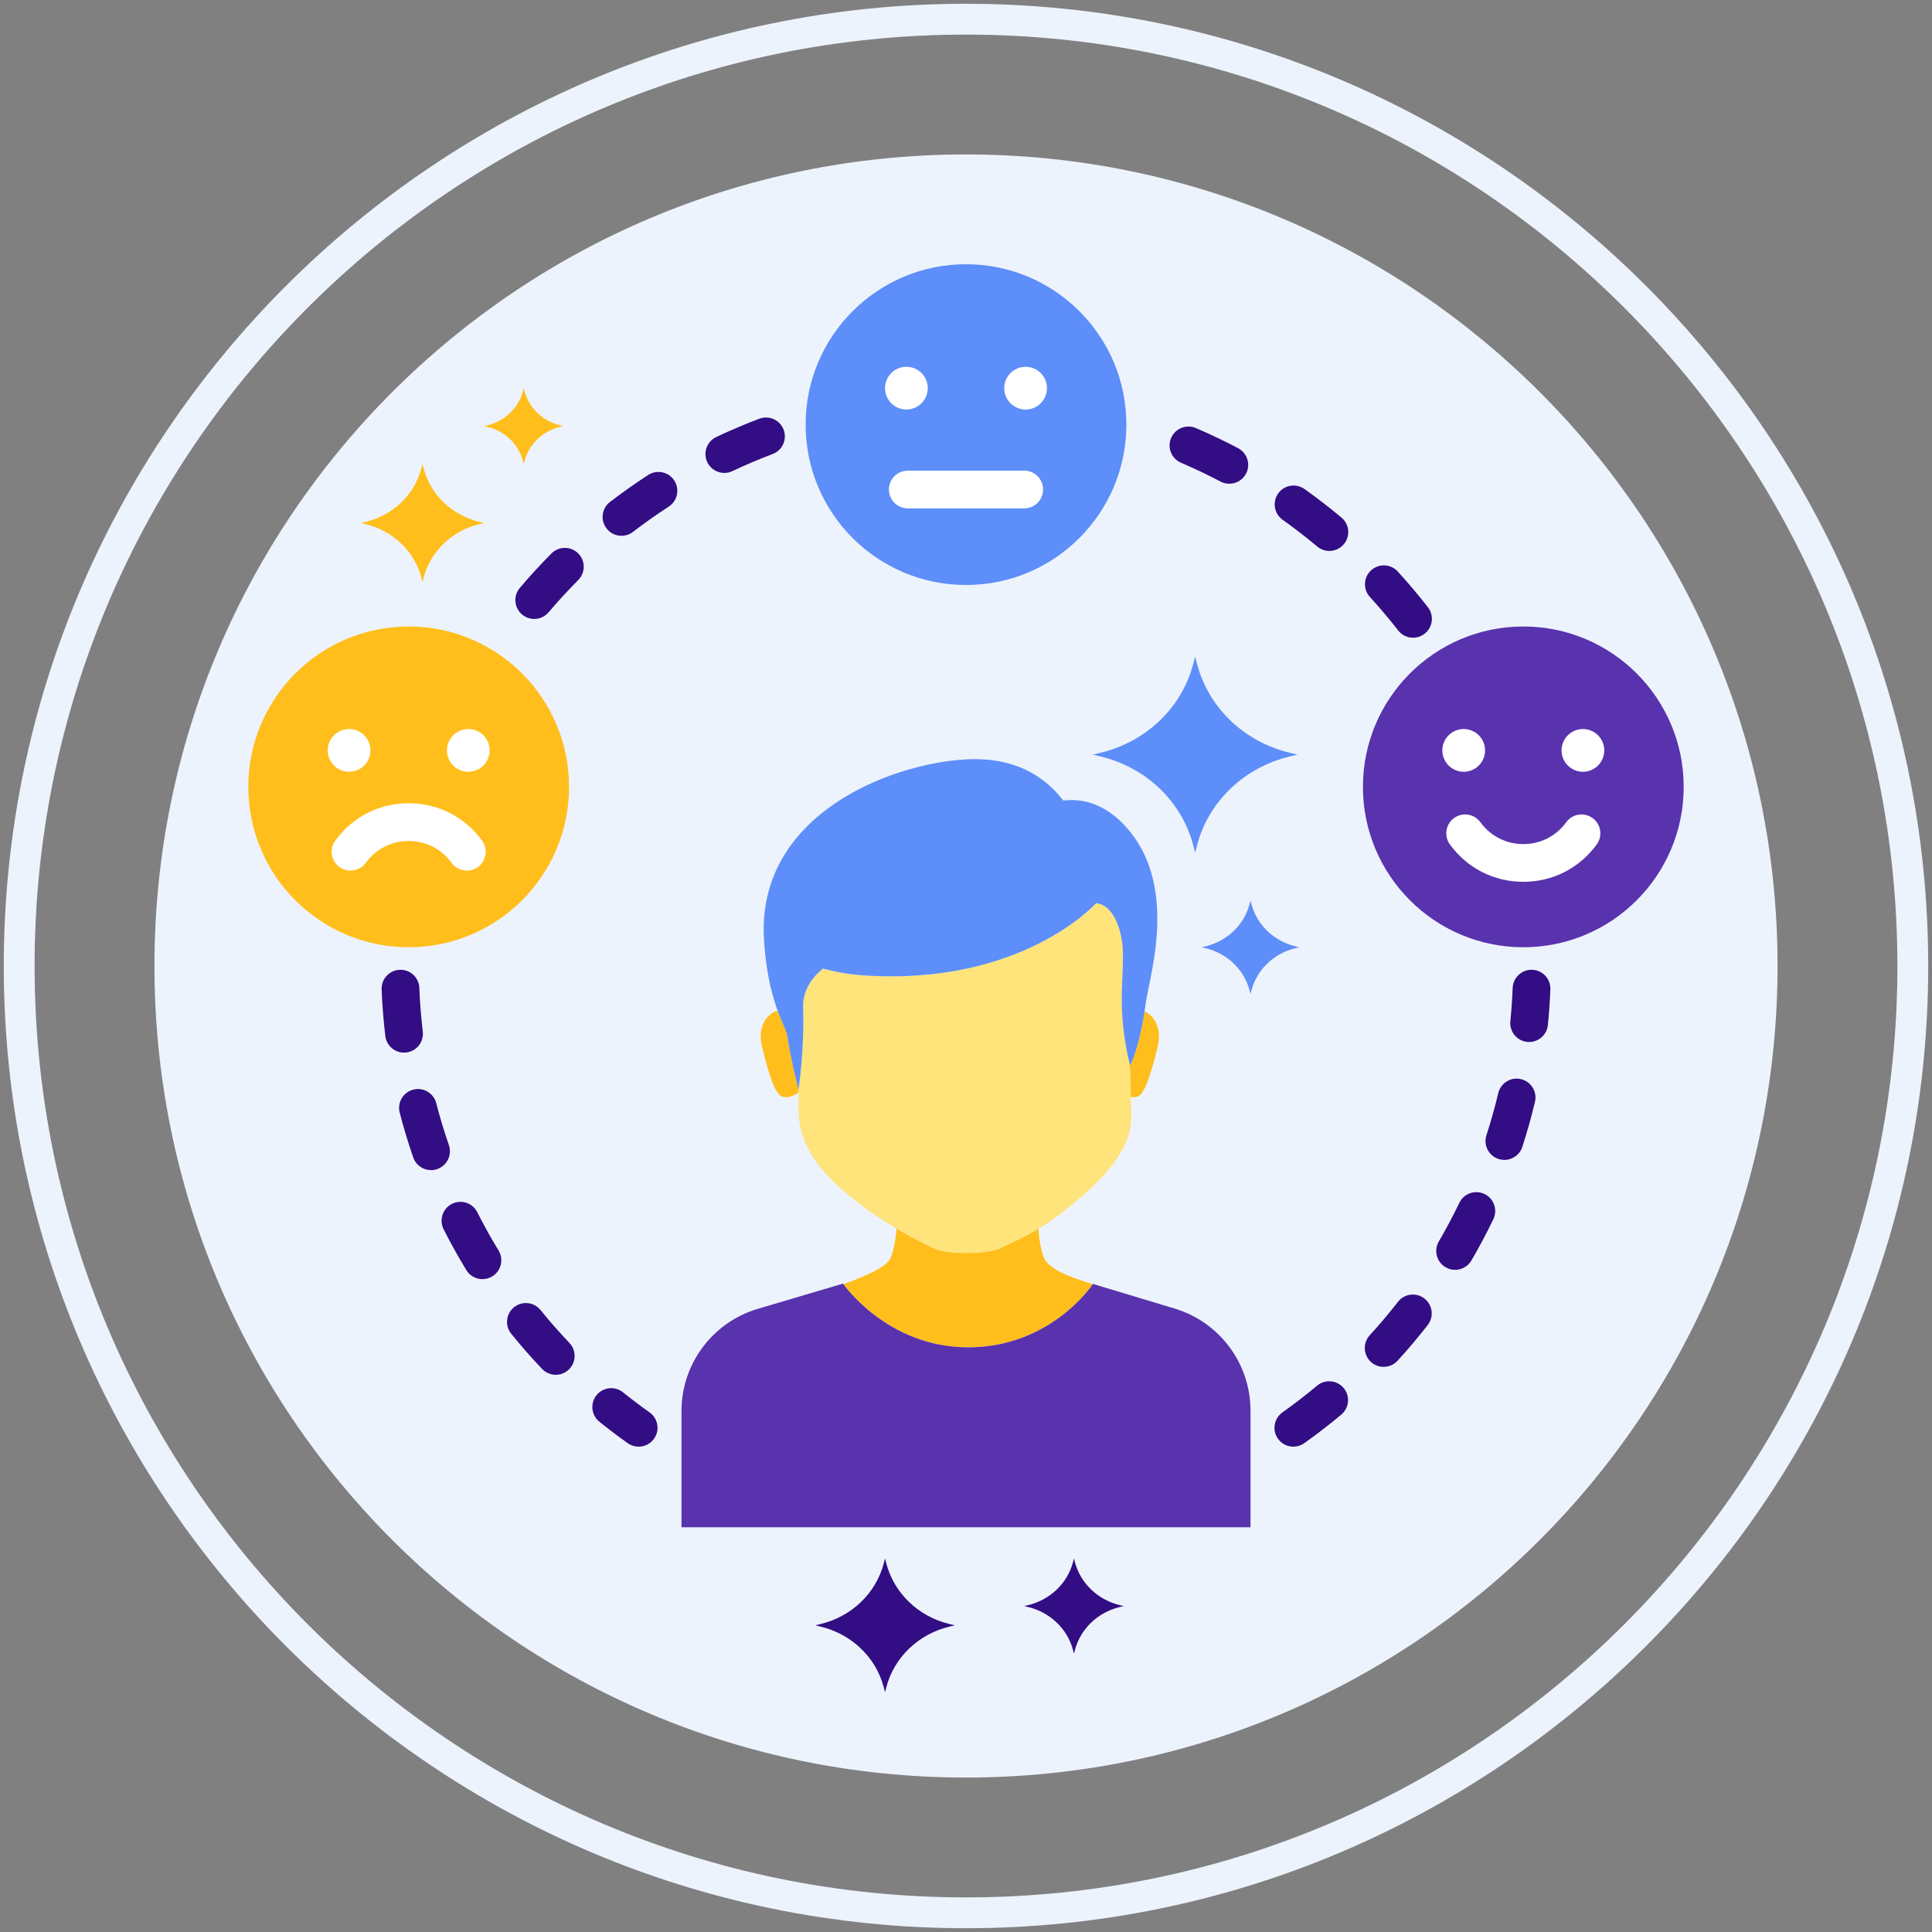 <?xml version="1.0" encoding="utf-8"?>
<!-- Generator: Adobe Illustrator 22.0.1, SVG Export Plug-In . SVG Version: 6.00 Build 0)  -->
<svg version="1.1" id="Layer_1" xmlns="http://www.w3.org/2000/svg" xmlns:xlink="http://www.w3.org/1999/xlink" x="0px" y="0px"
	 viewBox="0 0 512 512" style="enable-background:new 0 0 512 512;" xml:space="preserve">
<rect x="0" y="0" width="512" height="512" fill="#808080" stroke="none"/>
<style type="text/css">
	.st0{fill:#330D84;}
	.st1{fill:#EDF3FC;}
	.st2{fill:#5932AE;}
	.st3{fill:#FFFFFF;}
	.st4{fill:#FFE37B;}
	.st5{fill:#5D8EF9;}
	.st6{fill:#8C7BFD;}
	.st7{fill:#8AC9F9;}
	.st8{fill:#FFBE1B;}
	.st9{fill:#6857E5;}
</style>
<g>
	<g>
		<g>
			<path class="st1" d="M255.999,40.928c-118.778,0-215.071,96.294-215.071,215.074c0,118.776,96.293,215.068,215.071,215.068
				S471.07,374.778,471.07,256.002C471.07,137.222,374.777,40.928,255.999,40.928z"/>
		</g>
	</g>
	<g>
		<g>
			<path class="st1" d="M255.999,1C115.391,1,1,115.392,1,256.002C1,396.609,115.391,511,255.999,511S511,396.609,511,256.002
				C511,115.392,396.607,1,255.999,1z M255.999,502.832c-136.103,0-246.83-110.728-246.83-246.83
				c0-136.104,110.727-246.833,246.83-246.833c136.102,0,246.832,110.729,246.832,246.833
				C502.831,392.104,392.101,502.832,255.999,502.832z"/>
		</g>
	</g>
	<g>
		<g>
			<g>
				<path class="st0" d="M118.956,303.459c-1.259-3.64-2.386-7.376-3.348-11.105c-0.69-2.675-3.426-4.285-6.091-3.592
					c-2.674,0.69-4.282,3.417-3.593,6.091c1.029,3.988,2.234,7.984,3.582,11.876c0.715,2.068,2.652,3.366,4.725,3.366
					c0.542,0,1.094-0.089,1.635-0.276C118.477,308.917,119.859,306.069,118.956,303.459z M107.671,278.923
					c2.742-0.328,4.699-2.816,4.372-5.558c-0.456-3.815-0.764-7.705-0.915-11.562c-0.108-2.759-2.442-4.914-5.192-4.8
					c-2.759,0.108-4.908,2.433-4.8,5.192c0.162,4.12,0.49,8.277,0.978,12.354c0.304,2.541,2.462,4.408,4.959,4.408
					C107.27,278.958,107.47,278.947,107.671,278.923z M126.484,321.249c-1.245-2.466-4.253-3.454-6.717-2.211
					c-2.465,1.244-3.455,4.251-2.211,6.716c1.854,3.673,3.881,7.319,6.026,10.837c0.941,1.545,2.587,2.397,4.273,2.397
					c0.887,0,1.785-0.236,2.598-0.731c2.358-1.438,3.104-4.514,1.666-6.872C130.114,328.093,128.218,324.683,126.484,321.249z
					 M172.145,374.305c-2.385-1.693-4.751-3.483-7.031-5.32c-2.149-1.732-5.299-1.394-7.03,0.757
					c-1.732,2.15-1.394,5.298,0.757,7.03c2.438,1.964,4.966,3.877,7.516,5.688c0.879,0.624,1.889,0.923,2.891,0.923
					c1.564,0,3.106-0.733,4.081-2.106C174.926,379.024,174.396,375.903,172.145,374.305z M143.252,347.176
					c-1.736-2.147-4.886-2.478-7.032-0.74c-2.146,1.738-2.478,4.886-0.739,7.032c2.593,3.203,5.344,6.337,8.177,9.316
					c0.982,1.033,2.302,1.554,3.624,1.554c1.237,0,2.478-0.457,3.444-1.377c2.001-1.903,2.081-5.067,0.178-7.069
					C148.253,353.106,145.679,350.173,143.252,347.176z"/>
			</g>
		</g>
	</g>
	<g>
		<g>
			<path class="st0" d="M146.151,146.665c-2.905,2.919-5.728,5.989-8.388,9.125c-1.787,2.105-1.528,5.261,0.578,7.047
				c0.939,0.798,2.089,1.188,3.231,1.188c1.418,0,2.826-0.6,3.815-1.765c2.489-2.934,5.131-5.807,7.851-8.54
				c1.948-1.957,1.94-5.123-0.017-7.071C151.265,144.701,148.1,144.708,146.151,146.665z M171.777,125.872
				c-3.449,2.237-6.854,4.645-10.122,7.155c-2.19,1.682-2.602,4.821-0.919,7.011c0.984,1.282,2.468,1.955,3.969,1.955
				c1.063,0,2.134-0.338,3.042-1.036c3.058-2.349,6.245-4.602,9.472-6.695c2.317-1.503,2.977-4.599,1.474-6.916
				C177.191,125.03,174.092,124.37,171.777,125.872z M207.674,113.877c-0.977-2.583-3.862-3.885-6.444-2.91
				c-3.852,1.455-7.692,3.085-11.415,4.847c-2.496,1.181-3.563,4.162-2.382,6.658c0.854,1.806,2.649,2.863,4.522,2.863
				c0.717,0,1.444-0.154,2.135-0.481c3.481-1.647,7.072-3.172,10.673-4.532C207.347,119.346,208.649,116.46,207.674,113.877z"/>
		</g>
	</g>
	<g>
		<g>
			<g>
				<path class="st0" d="M328.114,118.776c-3.641-1.917-7.405-3.71-11.19-5.331c-2.535-1.085-5.478,0.09-6.564,2.629
					c-1.087,2.539,0.091,5.478,2.629,6.564c3.54,1.516,7.063,3.193,10.467,4.986c0.744,0.391,1.54,0.577,2.326,0.577
					c1.796,0,3.533-0.971,4.428-2.671C331.496,123.087,330.559,120.063,328.114,118.776z M378.413,160.93
					c-2.526-3.247-5.215-6.434-7.992-9.472c-1.863-2.039-5.026-2.179-7.063-0.317c-2.039,1.863-2.181,5.026-0.317,7.064
					c2.599,2.843,5.116,5.826,7.48,8.866c0.985,1.267,2.46,1.93,3.95,1.93c1.072,0,2.153-0.344,3.066-1.054
					C379.717,166.251,380.108,163.109,378.413,160.93z M345.703,129.595c-2.25-1.599-5.373-1.072-6.972,1.179
					c-1.6,2.25-1.072,5.372,1.179,6.972c3.134,2.228,6.222,4.613,9.178,7.091c0.937,0.785,2.076,1.168,3.209,1.168
					c1.428,0,2.846-0.608,3.835-1.788c1.773-2.116,1.496-5.27-0.62-7.044C352.354,134.526,349.054,131.977,345.703,129.595z"/>
			</g>
		</g>
		<g>
			<g>
				<path class="st0" d="M349.037,367.218c-2.954,2.474-6.043,4.858-9.182,7.087c-2.252,1.599-2.781,4.72-1.182,6.972
					c0.975,1.373,2.516,2.105,4.08,2.105c1.002,0,2.013-0.3,2.891-0.924c3.354-2.382,6.656-4.93,9.813-7.574
					c2.117-1.773,2.396-4.927,0.623-7.044C354.309,365.725,351.153,365.444,349.037,367.218z M393.413,316.424
					c-2.49-1.198-5.476-0.148-6.673,2.34c-1.664,3.462-3.493,6.906-5.437,10.235c-1.392,2.385-0.587,5.447,1.798,6.839
					c0.793,0.462,1.66,0.683,2.516,0.683c1.72,0,3.394-0.888,4.323-2.48c2.077-3.559,4.033-7.241,5.813-10.944
					C396.95,320.608,395.902,317.621,393.413,316.424z M377.494,344.124c-2.179-1.696-5.319-1.305-7.017,0.874
					c-2.365,3.038-4.883,6.02-7.483,8.861c-1.863,2.037-1.723,5.2,0.314,7.064c0.959,0.878,2.168,1.311,3.374,1.311
					c1.354,0,2.704-0.547,3.69-1.625c2.777-3.036,5.468-6.222,7.995-9.468C380.064,348.962,379.674,345.82,377.494,344.124z
					 M406.065,257.004c-2.725-0.108-5.085,2.039-5.193,4.799c-0.116,2.947-0.323,5.921-0.615,8.838
					c-0.275,2.748,1.729,5.198,4.476,5.474c0.17,0.017,0.338,0.025,0.505,0.025c2.537,0,4.711-1.924,4.969-4.502
					c0.313-3.117,0.534-6.293,0.658-9.442C410.973,259.438,408.824,257.113,406.065,257.004z M403.075,285.982
					c-2.69-0.64-5.382,1.021-6.021,3.707c-0.892,3.746-1.944,7.499-3.132,11.153c-0.853,2.626,0.585,5.447,3.212,6.3
					c0.513,0.167,1.033,0.246,1.545,0.246c2.108,0,4.068-1.344,4.755-3.457c1.269-3.909,2.396-7.922,3.349-11.928
					C407.421,289.317,405.762,286.622,403.075,285.982z"/>
			</g>
		</g>
	</g>
	<g>
		<g>
			<path class="st8" d="M304.456,268.684c-0.365-0.297-0.749-0.492-1.141-0.62c-1.589,10.284-3.82,14.283-3.82,14.283
				s-0.035-0.125-0.092-0.34c0.117,3.298,0.214,6.262,0.282,8.693c0.666,0.127,1.369,0.11,2.025-0.209
				c2.198-1.074,4.21-9.716,4.947-12.508C307.391,275.192,307.616,271.255,304.456,268.684z"/>
		</g>
	</g>
	<g>
		<g>
			<path class="st8" d="M211.607,288.708c0,0-2.191-8.589-2.969-14.26c-0.156-1.132-1.274-3.11-2.528-6.538
				c-0.634,0.071-1.258,0.304-1.836,0.775c-3.16,2.571-2.933,6.508-2.201,9.299c0.734,2.792,2.75,11.434,4.949,12.508
				c1.731,0.844,3.799-0.392,4.6-0.955C211.623,289.216,211.607,288.708,211.607,288.708z"/>
		</g>
	</g>
	<g>
		<g>
			<path class="st8" d="M276.497,332.914c-0.773-2.409-1.167-4.891-1.327-7.272c-3.5,2.081-6.935,3.688-10.35,5.269
				c-2.914,1.347-13.557,1.672-17.177-0.01c-2.783-1.296-6.423-3.195-10.077-5.34c-0.157,2.406-0.552,4.918-1.333,7.354
				c-0.903,2.815-6.529,5.125-12.724,7.416c1.196,1.65,12.678,16.729,33.077,16.729c21.252,0,32.227-15.573,33.011-16.729
				C282.962,338.246,277.554,336.211,276.497,332.914z"/>
		</g>
	</g>
	<g>
		<g>
			<path class="st4" d="M299.403,282.004c-0.436-1.659-2.295-9.317-2.117-18.427c0.098-4.958,0.619-10.681,0.047-14.302
				c-0.572-3.624-2.48-9.538-6.864-9.918c0,0-19.534,21.891-61.426,19.141c-4.063-0.268-7.673-0.909-10.896-1.833
				c-3.993,3.112-5.43,7.032-5.317,10.244c0.371,10.806-1.023,20.486-1.203,21.674c-0.012,1.762-0.019,3.45-0.019,5.017
				c0,11.13,6.856,18.328,17.026,26.085c5.673,4.328,13.83,8.805,19.01,11.217c3.62,1.682,14.263,1.357,17.177,0.01
				c5.473-2.532,10.996-5.138,16.756-9.644c9.437-7.381,18.212-15.739,18.212-25.129
				C299.788,293.77,299.635,288.542,299.403,282.004z"/>
		</g>
	</g>
	<g>
		<g>
			<path class="st5" d="M299.338,220.219c-4.833-5.887-10.872-8.885-17.551-8.067c-5.083-6.614-13.136-11.634-25.925-10.898
				c-20.097,1.157-54.25,14.517-53.474,46.158c0.752,17.778,5.901,24.506,6.25,27.036c0.778,5.671,2.969,14.26,2.969,14.26
				s1.619-10.26,1.222-21.8c-0.113-3.211,1.324-7.131,5.317-10.244c3.223,0.924,6.833,1.565,10.896,1.833
				c41.891,2.75,61.426-19.141,61.426-19.141c4.384,0.38,6.292,6.294,6.864,9.918c0.572,3.622,0.051,9.344-0.047,14.302
				c-0.201,10.307,2.209,18.771,2.209,18.771s2.553-4.571,4.142-16.518C304.545,259.001,312.152,235.823,299.338,220.219z"/>
		</g>
	</g>
	<g>
		<g>
			<path class="st2" d="M311.295,346.783l-21.649-6.526c0,0-10.992,16.802-33.061,16.802c-21.582,0-33.187-16.884-33.187-16.884
				l-22.557,6.675c-12.004,3.555-20.241,14.58-20.241,27.102v30.784h150.8V373.84C331.4,361.374,323.233,350.377,311.295,346.783z"
				/>
		</g>
	</g>
	<g>
		<g>
			<circle class="st8" cx="108.307" cy="208.529" r="42.5"/>
		</g>
	</g>
	<g>
		<g>
			<path class="st3" d="M92.512,193.202c-3.128,0-5.663,2.536-5.663,5.663c0,3.128,2.535,5.664,5.663,5.664
				c3.128,0,5.663-2.536,5.663-5.664C98.175,195.738,95.64,193.202,92.512,193.202z"/>
		</g>
	</g>
	<g>
		<g>
			<path class="st3" d="M124.102,193.202c-3.128,0-5.663,2.536-5.663,5.663c0,3.128,2.536,5.664,5.663,5.664
				c3.128,0,5.663-2.536,5.663-5.664C129.765,195.738,127.23,193.202,124.102,193.202z"/>
		</g>
	</g>
	<g>
		<g>
			<path class="st3" d="M127.769,222.783c-4.578-6.302-11.672-9.916-19.462-9.916c-7.789,0-14.883,3.614-19.461,9.916
				c-1.623,2.234-1.128,5.361,1.106,6.984c2.231,1.624,5.36,1.128,6.983-1.106c2.676-3.682,6.82-5.794,11.371-5.794
				c4.552,0,8.696,2.112,11.372,5.794c0.979,1.347,2.503,2.062,4.049,2.062c1.02,0,2.048-0.311,2.935-0.956
				C128.896,228.144,129.392,225.017,127.769,222.783z"/>
		</g>
	</g>
	<g>
		<g>
			<circle class="st2" cx="403.693" cy="208.529" r="42.5"/>
		</g>
	</g>
	<g>
		<g>
			<path class="st3" d="M387.898,193.202c-3.127,0-5.663,2.536-5.663,5.663c0,3.128,2.536,5.664,5.663,5.664
				c3.128,0,5.664-2.536,5.664-5.664C393.562,195.738,391.026,193.202,387.898,193.202z"/>
		</g>
	</g>
	<g>
		<g>
			<path class="st3" d="M419.488,193.202c-3.127,0-5.663,2.536-5.663,5.663c0,3.128,2.536,5.664,5.663,5.664
				c3.128,0,5.663-2.536,5.663-5.664C425.151,195.738,422.616,193.202,419.488,193.202z"/>
		</g>
	</g>
	<g>
		<g>
			<path class="st3" d="M422.048,216.79c-2.233-1.621-5.36-1.127-6.983,1.106c-2.676,3.683-6.82,5.794-11.371,5.794
				c-4.552,0-8.696-2.112-11.372-5.794c-1.623-2.234-4.752-2.728-6.983-1.106c-2.234,1.623-2.729,4.75-1.106,6.984
				c4.578,6.302,11.672,9.917,19.462,9.917c7.789,0,14.883-3.614,19.461-9.917C424.777,221.54,424.282,218.413,422.048,216.79z"/>
		</g>
	</g>
	<g>
		<g>
			<circle class="st5" cx="256" cy="112.529" r="42.5"/>
		</g>
	</g>
	<g>
		<g>
			<path class="st3" d="M240.205,97.202c-3.128,0-5.663,2.536-5.663,5.663c0,3.128,2.535,5.664,5.663,5.664s5.663-2.536,5.663-5.664
				C245.868,99.738,243.333,97.202,240.205,97.202z"/>
		</g>
	</g>
	<g>
		<g>
			<path class="st3" d="M271.795,97.202c-3.128,0-5.663,2.536-5.663,5.663c0,3.128,2.535,5.664,5.663,5.664
				c3.128,0,5.663-2.536,5.663-5.664C277.458,99.738,274.923,97.202,271.795,97.202z"/>
		</g>
	</g>
	<g>
		<g>
			<path class="st3" d="M271.428,124.727h-30.855c-2.762,0-5,2.239-5,5s2.238,5,5,5h30.855c2.762,0,5-2.239,5-5
				S274.189,124.727,271.428,124.727z"/>
		</g>
	</g>
	<g>
		<g>
			<path class="st0" d="M251.64,430.388c-8.243-1.979-14.677-8.146-16.748-16.039L234.54,413l-0.35,1.349
				c-2.069,7.892-8.506,14.06-16.752,16.039l-1.404,0.336l1.404,0.337c8.246,1.979,14.683,8.145,16.752,16.039l0.35,1.348
				l0.353-1.348c2.071-7.894,8.504-14.06,16.748-16.039l1.41-0.337L251.64,430.388z"/>
		</g>
	</g>
	<g>
		<g>
			<path class="st0" d="M296.793,425.387c-5.872-1.41-10.455-5.804-11.93-11.426L284.611,413l-0.249,0.961
				c-1.474,5.622-6.06,10.016-11.934,11.426l-1,0.239l1,0.24c5.874,1.409,10.46,5.802,11.934,11.425l0.249,0.96l0.252-0.96
				c1.475-5.624,6.058-10.016,11.93-11.425l1.004-0.24L296.793,425.387z"/>
		</g>
	</g>
	<g>
		<g>
			<path class="st8" d="M127.061,138.306c-7.277-1.747-12.957-7.192-14.785-14.159l-0.312-1.191l-0.309,1.191
				c-1.826,6.967-7.509,12.412-14.789,14.159l-1.239,0.296l1.239,0.297c7.28,1.747,12.963,7.19,14.789,14.159l0.309,1.19l0.312-1.19
				c1.828-6.969,7.508-12.413,14.785-14.159l1.245-0.297L127.061,138.306z"/>
		</g>
	</g>
	<g>
		<g>
			<path class="st8" d="M148.486,112.72c-4.672-1.122-8.318-4.617-9.492-9.09l-0.2-0.764l-0.198,0.764
				c-1.172,4.473-4.821,7.969-9.494,9.09l-0.796,0.19l0.796,0.191c4.673,1.121,8.322,4.616,9.494,9.09l0.198,0.764l0.2-0.764
				c1.174-4.474,4.82-7.969,9.492-9.09l0.799-0.191L148.486,112.72z"/>
		</g>
	</g>
	<g>
		<g>
			<path class="st5" d="M341.79,199.488c-12.083-2.901-21.514-11.942-24.549-23.51L316.723,174l-0.513,1.978
				c-3.032,11.568-12.468,20.609-24.555,23.51l-2.058,0.492l2.058,0.494c12.087,2.9,21.523,11.938,24.555,23.51l0.513,1.976
				l0.518-1.976c3.035-11.572,12.466-20.61,24.549-23.51l2.067-0.494L341.79,199.488z"/>
		</g>
	</g>
	<g>
		<g>
			<path class="st5" d="M343.347,250.794c-5.76-1.383-10.255-5.692-11.702-11.207l-0.247-0.942l-0.245,0.942
				c-1.446,5.515-5.943,9.824-11.705,11.207l-0.981,0.235l0.981,0.235c5.762,1.382,10.26,5.691,11.705,11.207l0.245,0.942
				l0.247-0.942c1.447-5.516,5.942-9.825,11.702-11.207l0.985-0.235L343.347,250.794z"/>
		</g>
	</g>
</g>
</svg>
